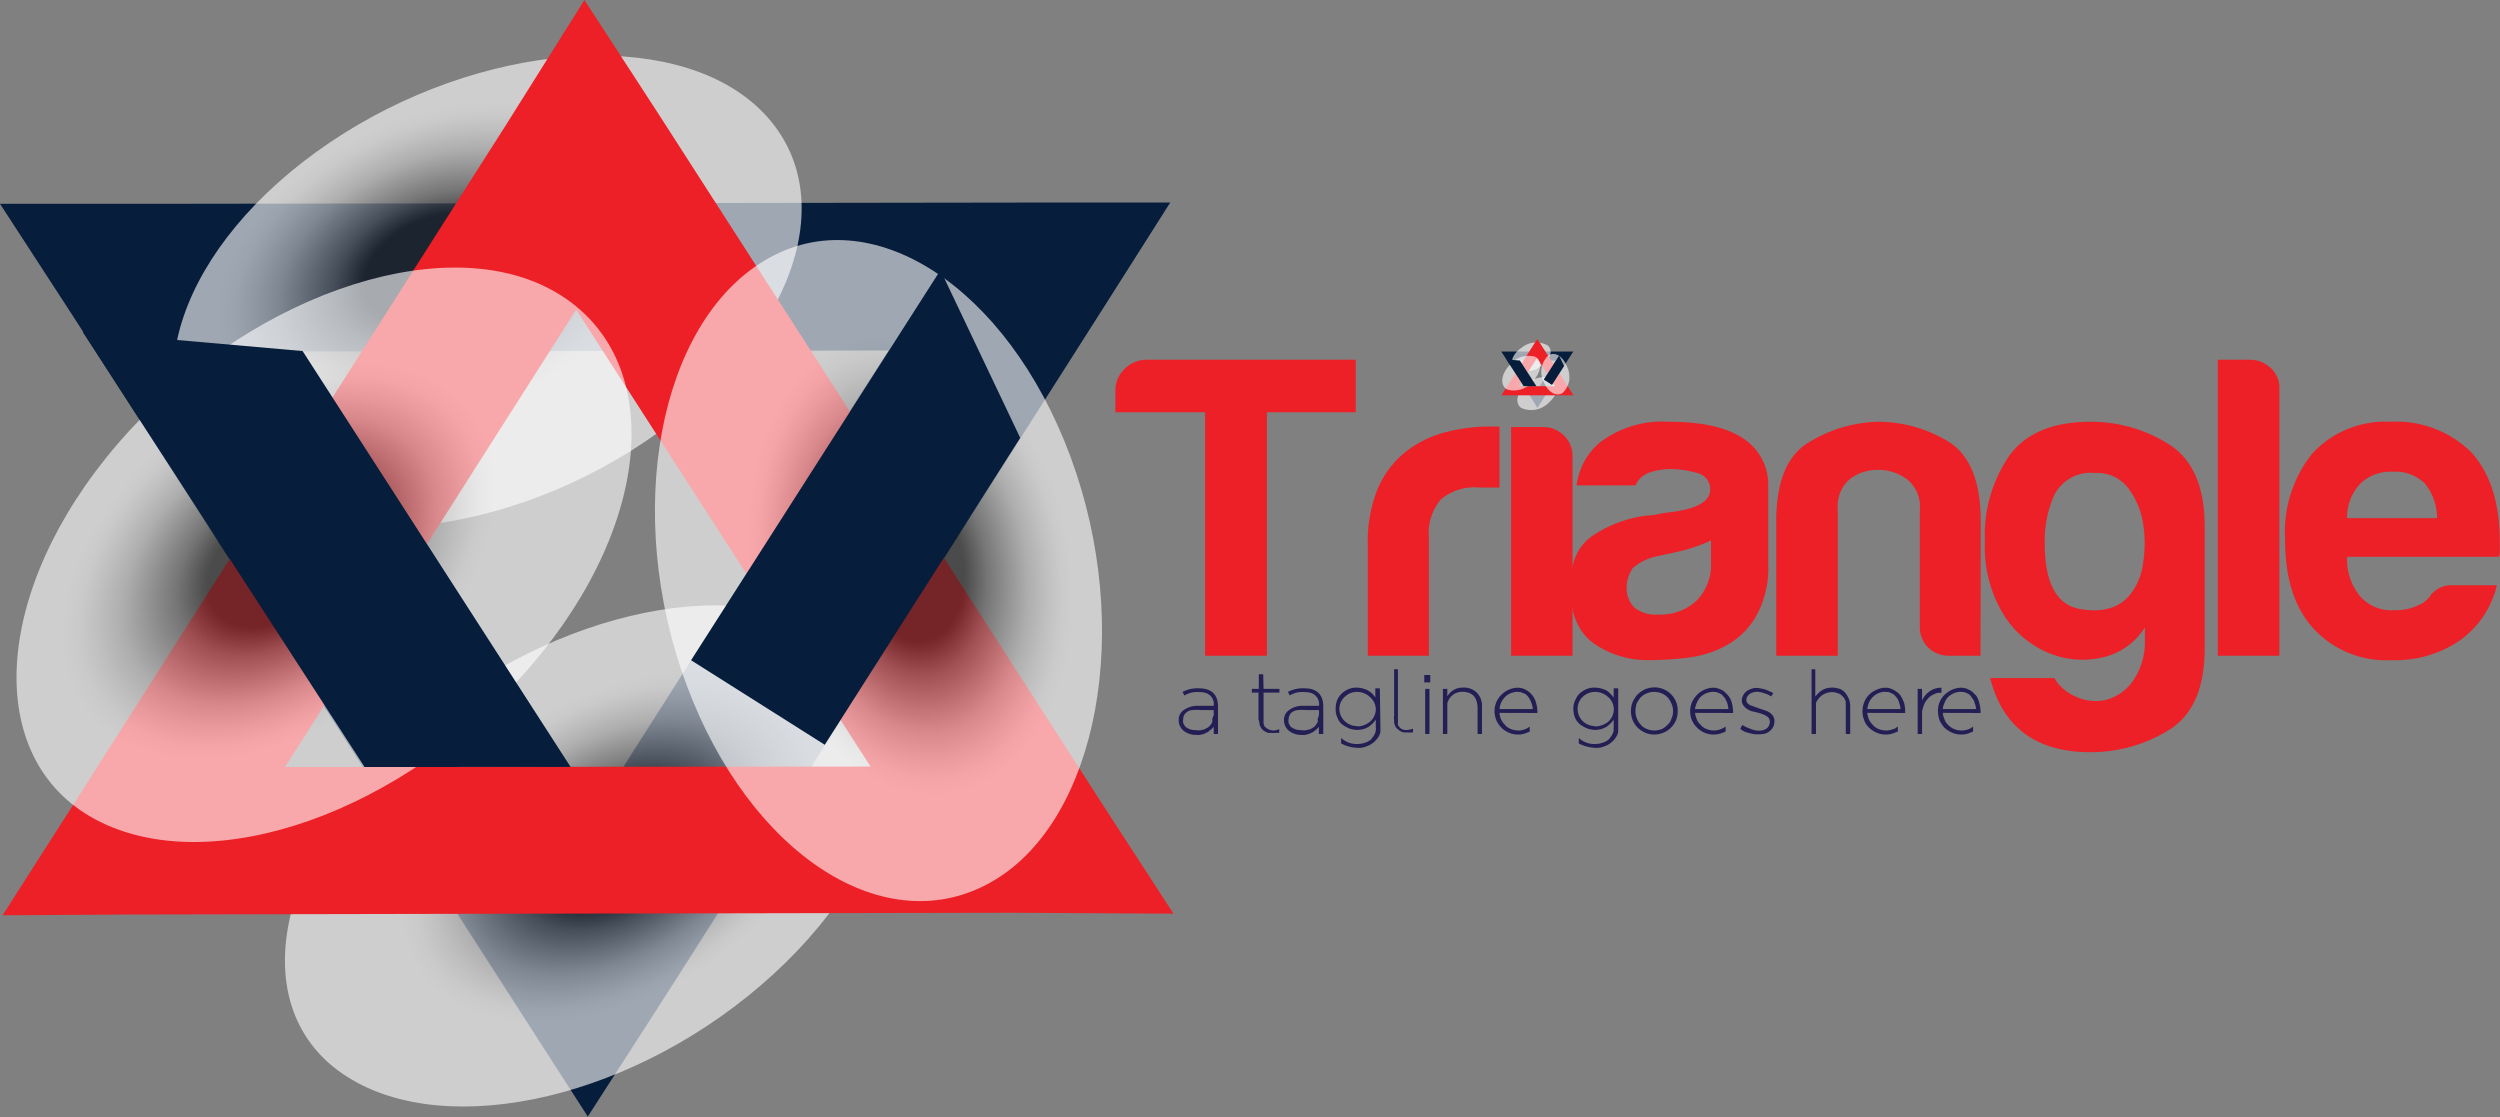<svg xmlns="http://www.w3.org/2000/svg" xmlns:xlink="http://www.w3.org/1999/xlink" viewBox="0 0 215.64 96.36"><rect x="0" y="0" width="215.64" height="96.36" fill="#808080" stroke="none"/><defs><style>.cls-1{isolation:isolate;}.cls-2{fill:#231f55;}.cls-3{fill:#071d3c;}.cls-10,.cls-11,.cls-12,.cls-4,.cls-5,.cls-7,.cls-8,.cls-9{opacity:0.61;mix-blend-mode:multiply;}.cls-4{fill:url(#radial-gradient);}.cls-5{fill:url(#radial-gradient-2);}.cls-6{fill:#ec2026;}.cls-7{fill:url(#radial-gradient-3);}.cls-8{fill:url(#radial-gradient-4);}.cls-9{fill:url(#radial-gradient-5);}.cls-10{fill:url(#radial-gradient-6);}.cls-11{fill:url(#radial-gradient-7);}.cls-12{fill:url(#radial-gradient-8);}</style><radialGradient id="radial-gradient" cx="218.14" cy="902.92" r="32.79" gradientTransform="matrix(0.51, -0.44, -0.37, -0.28, 278.23, 423.55)" gradientUnits="userSpaceOnUse"><stop offset="0.29" stop-color="#292929"/><stop offset="0.31" stop-color="#313131"/><stop offset="0.42" stop-color="#6f6f6f"/><stop offset="0.54" stop-color="#a2a2a2"/><stop offset="0.64" stop-color="#cbcbcb"/><stop offset="0.74" stop-color="#e7e7e7"/><stop offset="0.82" stop-color="#f9f9f9"/><stop offset="0.88" stop-color="#fff"/></radialGradient><radialGradient id="radial-gradient-2" cx="251.3" cy="967.88" r="30.56" gradientTransform="matrix(0.59, -0.4, -0.37, -0.35, 249.92, 464.15)" xlink:href="#radial-gradient"/><radialGradient id="radial-gradient-3" cx="259.57" cy="1011.96" r="32.79" gradientTransform="matrix(0.46, -0.54, -0.45, -0.24, 362.47, 433.14)" xlink:href="#radial-gradient"/><radialGradient id="radial-gradient-4" cx="116.77" cy="475.33" r="31.24" gradientTransform="matrix(0.25, 0.67, 0.44, -0.26, -157.37, 95.78)" xlink:href="#radial-gradient"/><radialGradient id="radial-gradient-5" cx="336.49" cy="857.49" r="2.02" gradientTransform="matrix(0.54, -0.47, -0.41, -0.31, 299.58, 454.29)" xlink:href="#radial-gradient"/><radialGradient id="radial-gradient-6" cx="333.49" cy="853.7" r="1.88" gradientTransform="matrix(0.59, -0.4, -0.37, -0.35, 249.92, 464.15)" xlink:href="#radial-gradient"/><radialGradient id="radial-gradient-7" cx="349.09" cy="871.89" r="2.02" gradientTransform="matrix(0.46, -0.54, -0.45, -0.24, 362.47, 433.14)" xlink:href="#radial-gradient"/><radialGradient id="radial-gradient-8" cx="138.31" cy="593.87" r="1.92" gradientTransform="matrix(0.25, 0.67, 0.44, -0.26, -157.37, 95.78)" xlink:href="#radial-gradient"/></defs><title>curson_logo</title><g class="cls-1"><g id="Layer_1" data-name="Layer 1"><path class="cls-2" d="M104.43,61.37a2.74,2.74,0,0,1,1.39-.31c1.1,0,1.66.53,1.66,1.59V65h-.37v-.63l0,0s0,0-.06.08a.18.18,0,0,0-.08.09s-.07.08-.14.11-.11.08-.15.13a1.13,1.13,0,0,1-.21.12l-.24.11a1,1,0,0,0-.28.07,1.72,1.72,0,0,1-.32,0,1.68,1.68,0,0,1-1.13-.37,1.17,1.17,0,0,1-.41-.92,1,1,0,0,1,.46-.87,2,2,0,0,1,1.21-.35h1.35a1,1,0,0,0-.7-1.11,1.73,1.73,0,0,0-.48-.07,2.63,2.63,0,0,0-.49,0,2.45,2.45,0,0,0-.37.07l-.24.09-.16.08-.1.05Zm2.68,2v-.43h-1a5.65,5.65,0,0,0-.88,0,.94.94,0,0,0-.56.28.72.72,0,0,0-.19.51.74.74,0,0,0,0,.33,1.3,1.3,0,0,0,.19.31,1.45,1.45,0,0,0,.35.21,1.59,1.59,0,0,0,.57.09,1.42,1.42,0,0,0,.42,0l.33-.08a2.18,2.18,0,0,1,.25-.14.5.5,0,0,0,.18-.17.8.8,0,0,0,.15-.17c0-.06.06-.11.07-.16s0-.1,0-.15a1,1,0,0,1,0-.12Z" transform="translate(-2.42 -1.69)"/><path class="cls-2" d="M111.41,61.11h1.37v.32h-1.37v2.08c0,.12,0,.17,0,.22s0,.11,0,.19a.75.75,0,0,0,0,.19.67.67,0,0,1,.06.17c0,.06.07.12.12.15a1,1,0,0,0,1.17.14l0,.34h-.08s-.06,0-.07,0a.22.22,0,0,0-.11,0h-.13a.39.39,0,0,1-.16,0h-.18l-.18,0s-.11,0-.17-.06l-.19-.09a1.79,1.79,0,0,1-.18-.14,1.31,1.31,0,0,1-.25-.44c0-.24-.08-.36-.09-.47V61.43h-.57v-.32H111V59.85h.38Z" transform="translate(-2.42 -1.69)"/><path class="cls-2" d="M113.51,61.37a2.8,2.8,0,0,1,1.4-.31q1.65,0,1.65,1.59V65h-.38v-.63l0,0a.21.21,0,0,1-.06.08s0,0-.08.09l-.12.11s-.11.08-.17.13a.88.88,0,0,1-.21.12l-.24.11a1.08,1.08,0,0,0-.27.07,1.77,1.77,0,0,1-.32,0,1.7,1.7,0,0,1-1.13-.37,1.2,1.2,0,0,1-.41-.92,1,1,0,0,1,.47-.87,1.92,1.92,0,0,1,1.2-.35h1.35a1,1,0,0,0-.7-1.11,1.62,1.62,0,0,0-.48-.07,2.58,2.58,0,0,0-.49,0,2.45,2.45,0,0,0-.37.07l-.24.09-.17.08s-.06.05-.07.05Zm2.68,2v-.43h-1a5.38,5.38,0,0,0-.86,0,1,1,0,0,0-.58.28l-.12.2a1.13,1.13,0,0,0-.06.31.93.93,0,0,0,0,.33,2.48,2.48,0,0,0,.18.31,1.8,1.8,0,0,0,.36.21,1.61,1.61,0,0,0,.58.09,1.32,1.32,0,0,0,.41,0l.33-.08.25-.14a.85.85,0,0,0,.2-.17c0-.06.08-.1.12-.17a.79.79,0,0,0,.08-.16.33.33,0,0,0,0-.15.84.84,0,0,1,0-.12A1.5,1.5,0,0,0,116.19,63.35Z" transform="translate(-2.42 -1.69)"/><path class="cls-2" d="M121.49,64.35h0c0,.1,0,.24,0,.45a1.14,1.14,0,0,1-.18.47,2.12,2.12,0,0,1-.4.45,2,2,0,0,1-.6.34,1.75,1.75,0,0,1-.72.14,3.36,3.36,0,0,1-1.49-.38v-.48a1.94,1.94,0,0,0,1.47.52,1.7,1.7,0,0,0,.57-.1,1.59,1.59,0,0,0,.39-.18.71.71,0,0,0,.28-.29.77.77,0,0,0,.18-.28.87.87,0,0,0,.1-.31.62.62,0,0,0,0-.24.55.55,0,0,0,0-.12v-.58a3.5,3.5,0,0,1-.24.3c-.1.1-.21.19-.33.29a1.86,1.86,0,0,1-.47.22,2,2,0,0,1-.54.08,2.34,2.34,0,0,1-.67-.11,3.17,3.17,0,0,1-.62-.34,1.22,1.22,0,0,1-.42-.57,1.61,1.61,0,0,1-.17-.82,1.85,1.85,0,0,1,.17-.82,1.71,1.71,0,0,1,.64-.7,1.74,1.74,0,0,1,.94-.29,2.63,2.63,0,0,1,.58.07,3.68,3.68,0,0,1,.41.15,3.39,3.39,0,0,1,.34.23l.21.22a1.56,1.56,0,0,1,.13.19s0,0,0,0v-.8h.39Zm-2,0a1.76,1.76,0,0,0,1.1-.41,1.4,1.4,0,0,0,.5-1.06,1.39,1.39,0,0,0-.5-1.06,1.6,1.6,0,0,0-1.1-.45,1.49,1.49,0,0,0-1.09.44,1.39,1.39,0,0,0-.45,1,1.48,1.48,0,0,0,.45,1.07A1.53,1.53,0,0,0,119.52,64.32Z" transform="translate(-2.42 -1.69)"/><path class="cls-2" d="M123,63.22v.07s0,.09,0,.22v.28a1.58,1.58,0,0,1,0,.21.9.9,0,0,0,0,.22,1.86,1.86,0,0,0,.14.2c.23.27.64.31,1.16.12l0,.33-.14,0-.12,0H124a.22.22,0,0,1-.15,0h-.16a.44.44,0,0,0-.19,0,1.27,1.27,0,0,1-.18-.06l-.18-.09-.17-.15a.54.54,0,0,1-.19-.23,1.82,1.82,0,0,1-.11-.3c0-.11,0-.19,0-.29a.72.72,0,0,1,0-.28,1.06,1.06,0,0,0,0-.26V59.42H123Z" transform="translate(-2.42 -1.69)"/><path class="cls-2" d="M125.27,59.91h.52v.64h-.52Zm.45,1.91v-.71h-.37V65h.37Z" transform="translate(-2.42 -1.69)"/><path class="cls-2" d="M127.26,65h-.38V61.11h.38v.65a1.5,1.5,0,0,1,1.32-.76,1.59,1.59,0,0,1,1.24.45,1.64,1.64,0,0,1,.43,1.23V65h-.38V62.83c0-1-.44-1.46-1.34-1.47a1.32,1.32,0,0,0-1.27,1Z" transform="translate(-2.42 -1.69)"/><path class="cls-2" d="M131.76,63.18a2.24,2.24,0,0,0,.11.5,1.64,1.64,0,0,0,.35.52,1.16,1.16,0,0,0,.52.37,1.73,1.73,0,0,0,.63.13,1.64,1.64,0,0,0,.65-.13,1.71,1.71,0,0,0,.35-.21v.42a.45.45,0,0,1-.2.09,1.83,1.83,0,0,1-.82.18,1.94,1.94,0,0,1-.8-.17,2.06,2.06,0,0,1-1.06-1.06,2.27,2.27,0,0,1-.16-.79h0a2,2,0,0,1,.59-1.41,2.08,2.08,0,0,1,.64-.44,2,2,0,0,1,.81-.17,1.45,1.45,0,0,1,.82.28,1.53,1.53,0,0,1,.41.39,1.55,1.55,0,0,1,.31.63,2.68,2.68,0,0,1,.12.88Zm1.59-1.82a1.69,1.69,0,0,0-.63.13,1.29,1.29,0,0,0-.51.35,1.94,1.94,0,0,0-.34.52,2.29,2.29,0,0,0-.11.49h2.87a1.78,1.78,0,0,0-.11-.51,3.54,3.54,0,0,0-.2-.43,2.66,2.66,0,0,0-.23-.28.79.79,0,0,0-.25-.15c-.12,0-.2-.07-.25-.1h-.24Z" transform="translate(-2.42 -1.69)"/><path class="cls-2" d="M142,64.35h0c0,.1,0,.24,0,.45a1,1,0,0,1-.19.47,1.64,1.64,0,0,1-.39.45,1.81,1.81,0,0,1-.6.34,1.7,1.7,0,0,1-.71.14,3.51,3.51,0,0,1-1.51-.38v-.48a1.94,1.94,0,0,0,1.47.52,1.46,1.46,0,0,0,.55-.1,1.41,1.41,0,0,0,.42-.18.78.78,0,0,0,.28-.29.93.93,0,0,0,.18-.28,1.12,1.12,0,0,0,.11-.31,1,1,0,0,1,0-.24v-.7a2.25,2.25,0,0,1-.24.3c-.1.1-.21.19-.33.29a2.34,2.34,0,0,1-.48.22,1.85,1.85,0,0,1-.54.08,2.22,2.22,0,0,1-.65-.11,3.24,3.24,0,0,1-.63-.34,1.52,1.52,0,0,1-.45-.57,2.18,2.18,0,0,1-.16-.82,1.64,1.64,0,0,1,.21-.82,1.53,1.53,0,0,1,.62-.7,1.75,1.75,0,0,1,1-.29,2.59,2.59,0,0,1,.55.07,2.43,2.43,0,0,1,.42.15,1.09,1.09,0,0,1,.31.23,1.45,1.45,0,0,1,.22.22l.15.19,0,0v-.8H142Zm-2,0a1.87,1.87,0,0,0,1.14-.41,1.42,1.42,0,0,0,.48-1.06,1.4,1.4,0,0,0-.48-1.06,1.7,1.7,0,0,0-1.14-.45,1.51,1.51,0,0,0-1.07.44,1.37,1.37,0,0,0-.43,1,1.46,1.46,0,0,0,.43,1.07A1.55,1.55,0,0,0,140,64.32Z" transform="translate(-2.42 -1.69)"/><path class="cls-2" d="M145.12,65.05a2,2,0,0,1-.82-.17,2.61,2.61,0,0,1-.63-.43A2,2,0,0,1,143.1,63h0a2.07,2.07,0,0,1,.15-.77,2.52,2.52,0,0,1,.42-.64,2.65,2.65,0,0,1,.63-.44,2.25,2.25,0,0,1,.84-.17,2,2,0,0,1,.8.17A2,2,0,0,1,147,62.25a1.84,1.84,0,0,1,.13.76h0a2,2,0,0,1-.13.77,2,2,0,0,1-1.06,1.09A2.08,2.08,0,0,1,145.12,65.05Zm0-.35a2,2,0,0,0,.66-.13,1.92,1.92,0,0,0,.48-.37,1.06,1.06,0,0,0,.33-.52,1.41,1.41,0,0,0,.14-.65h0a1.57,1.57,0,0,0-.14-.66,2,2,0,0,0-.34-.54,1.56,1.56,0,0,0-.52-.34,1.86,1.86,0,0,0-.63-.12,1.75,1.75,0,0,0-.65.13,1.59,1.59,0,0,0-.52.35,3.89,3.89,0,0,0-.34.52,2.32,2.32,0,0,0-.1.65h0a1.56,1.56,0,0,0,.13.66,1.45,1.45,0,0,0,.33.52,1.28,1.28,0,0,0,.52.37A1.67,1.67,0,0,0,145.14,64.7Z" transform="translate(-2.42 -1.69)"/><path class="cls-2" d="M148.62,63.18a2.34,2.34,0,0,0,.14.5,1.1,1.1,0,0,0,.35.52,1.08,1.08,0,0,0,.51.37,1.63,1.63,0,0,0,.61.13,1.6,1.6,0,0,0,.65-.13,2.06,2.06,0,0,0,.39-.21v.42a1,1,0,0,1-.21.09,1.94,1.94,0,0,1-.83.18,2,2,0,0,1-.81-.17,2,2,0,0,1-.62-.43,2.11,2.11,0,0,1-.44-.63,2.27,2.27,0,0,1-.16-.79h0a2.3,2.3,0,0,1,.16-.77,2.62,2.62,0,0,1,.44-.64,2.08,2.08,0,0,1,.64-.44,1.86,1.86,0,0,1,.79-.17,1.24,1.24,0,0,1,.4.07,2.18,2.18,0,0,1,.45.21,2.92,2.92,0,0,1,.4.39,1.55,1.55,0,0,1,.32.63,3.36,3.36,0,0,1,.11.88Zm1.61-1.82a1.74,1.74,0,0,0-.64.13,1.7,1.7,0,0,0-.52.35,1.84,1.84,0,0,0-.31.52,2.43,2.43,0,0,0-.14.49h2.89a3.89,3.89,0,0,0-.1-.51c-.07-.17-.14-.31-.2-.43l-.25-.28a.74.74,0,0,0-.26-.15l-.24-.1h-.23Z" transform="translate(-2.42 -1.69)"/><path class="cls-2" d="M155.19,61.76l-.15-.09a1.55,1.55,0,0,0-.37-.16,3,3,0,0,0-.53-.14,1.2,1.2,0,0,0-.52.05.79.79,0,0,0-.47.33.54.54,0,0,0-.06.5.74.74,0,0,0,.41.31l.64.23c.23.08.45.14.67.23a1.22,1.22,0,0,1,.5.36.82.82,0,0,1,.16.6,1,1,0,0,1-.34.72,1.16,1.16,0,0,1-.67.31,3.6,3.6,0,0,1-.8,0c-.26-.06-.5-.12-.71-.19a1.11,1.11,0,0,1-.42-.28l.18-.32.21.13a4.42,4.42,0,0,0,.5.21,1.8,1.8,0,0,0,.69.15,1.08,1.08,0,0,0,.75-.23.78.78,0,0,0,.22-.57.55.55,0,0,0-.21-.4,2.29,2.29,0,0,0-.47-.24,6,6,0,0,0-.7-.19,1.48,1.48,0,0,1-.85-.47.77.77,0,0,1-.14-.78,1.05,1.05,0,0,1,.57-.64,1.41,1.41,0,0,1,.9-.14,4.43,4.43,0,0,1,.58.14l.46.2.16.09Z" transform="translate(-2.42 -1.69)"/><path class="cls-2" d="M159,61.79a.87.87,0,0,1,.2-.23.94.94,0,0,1,.27-.25,1.41,1.41,0,0,1,.44-.23,1.89,1.89,0,0,1,.56-.08,2.14,2.14,0,0,1,.72.14,1.33,1.33,0,0,1,.48.42,2.86,2.86,0,0,1,.27.52,2.35,2.35,0,0,1,.07.6V65h-.38v-2.3a1.13,1.13,0,0,1,0-.19,1.36,1.36,0,0,1,0-.27c0-.09-.07-.18-.12-.31a2.84,2.84,0,0,0-.23-.25.83.83,0,0,0-.36-.2,1.22,1.22,0,0,0-.49-.09,1.49,1.49,0,0,0-1.37.94V65h-.38V59.42H159Z" transform="translate(-2.42 -1.69)"/><path class="cls-2" d="M163.48,63.18a3,3,0,0,0,.12.5,1.49,1.49,0,0,0,.35.52,1.28,1.28,0,0,0,.5.37,1.8,1.8,0,0,0,.66.13,1.74,1.74,0,0,0,.64-.13c.12,0,.23-.14.37-.21v.42a.64.64,0,0,1-.22.09,1.92,1.92,0,0,1-.82.18,2.06,2.06,0,0,1-.81-.17,2.32,2.32,0,0,1-.64-.43,1.6,1.6,0,0,1-.41-.63,2.06,2.06,0,0,1-.15-.79h0a2.07,2.07,0,0,1,.15-.77,1.88,1.88,0,0,1,.41-.64,2.11,2.11,0,0,1,.67-.44,1.92,1.92,0,0,1,.81-.17,1.33,1.33,0,0,1,.38.07,1.82,1.82,0,0,1,.42.21,1.66,1.66,0,0,1,.44.39,3.69,3.69,0,0,1,.31.63,3,3,0,0,1,.09.88Zm1.6-1.82a1.55,1.55,0,0,0-1.15.48,1.7,1.7,0,0,0-.33.52,3.17,3.17,0,0,0-.12.49h2.88a2.42,2.42,0,0,0-.12-.51,1.13,1.13,0,0,0-.19-.43,2.59,2.59,0,0,0-.24-.28.84.84,0,0,0-.26-.15l-.22-.1h-.25Z" transform="translate(-2.42 -1.69)"/><path class="cls-2" d="M169.88,61.45h-.25a.85.85,0,0,0-.36.11,1.46,1.46,0,0,0-.42.25,2.73,2.73,0,0,0-.39.48,3.57,3.57,0,0,0-.25.78V65h-.38V61.11h.38v1a2,2,0,0,1,.79-.88,1.77,1.77,0,0,1,.88-.22Z" transform="translate(-2.42 -1.69)"/><path class="cls-2" d="M170,63.18a1.33,1.33,0,0,0,.13.5,1.12,1.12,0,0,0,.32.52,1.42,1.42,0,0,0,.52.37,1.65,1.65,0,0,0,.63.13,1.82,1.82,0,0,0,.67-.13,1.94,1.94,0,0,0,.34-.21v.42a.6.6,0,0,1-.21.09,1.79,1.79,0,0,1-.81.18,2,2,0,0,1-.81-.17,2.53,2.53,0,0,1-.65-.43,2.44,2.44,0,0,1-.41-.63,2.52,2.52,0,0,1-.14-.79h0a1.9,1.9,0,0,1,.57-1.41,2.4,2.4,0,0,1,.65-.44,2,2,0,0,1,.8-.17,1.75,1.75,0,0,1,.42.07,4,4,0,0,1,.43.21c.14.1.26.25.42.39a1.86,1.86,0,0,1,.27.63,3,3,0,0,1,.12.88Zm1.59-1.82a1.6,1.6,0,0,0-1.16.48,1.6,1.6,0,0,0-.3.52,1.33,1.33,0,0,0-.13.49h2.87a1.91,1.91,0,0,0-.12-.51.93.93,0,0,0-.22-.43,1.35,1.35,0,0,0-.2-.28,1.16,1.16,0,0,0-.26-.15l-.24-.1h-.24Z" transform="translate(-2.42 -1.69)"/><path class="cls-3" d="M46.83,88.22l-38-59.09L2.42,19.27l13.91,0L92,19.16l11.36,0L97.75,28,60.07,87.2,53.12,98ZM28.52,32l25.4,39.4L79.05,31.92Z" transform="translate(-2.42 -1.69)"/><path class="cls-4" d="M74.73,56.94c-8.1-6.07-24.48-2.76-36.37,7.46S23.43,87.92,31.54,94c8.29,6.2,24.6,2.92,36.53-7.34S83,63.13,74.73,56.94Z" transform="translate(-2.42 -1.69)"/><path class="cls-5" d="M67.84,11c-7.42-7-24.06-5.75-37,3S13.56,35.53,21,42.58c7.6,7.18,24.18,5.91,37.11-2.83S75.44,18.16,67.84,11Z" transform="translate(-2.42 -1.69)"/><path class="cls-6" d="M97.24,70.64l-38-59.09L52.83,1.69,46,12.57,8.28,71.82,2.64,80.64l11.29-.07,75.71-.15,14,.08ZM52.12,28.4,77.51,67.81,27,67.85Z" transform="translate(-2.42 -1.69)"/><path class="cls-7" d="M49.93,26.66C40.21,21.44,23.37,27.4,12.55,40S.89,67.14,10.63,72.36c9.94,5.33,26.73-.59,37.58-13.23S59.87,32,49.93,26.66Z" transform="translate(-2.42 -1.69)"/><polygon class="cls-3" points="31.45 66.16 7.12 28.61 26.1 30.28 49.21 66.15 31.45 66.16"/><path class="cls-8" d="M88.15,77.64c9-5.35,12.07-21.77,6.62-36.52s-17.28-22.38-26.33-17C59.2,29.57,56.16,46,61.63,60.74S78.92,83.12,88.15,77.64Z" transform="translate(-2.42 -1.69)"/><polygon class="cls-3" points="88 37.77 71.14 64.24 59.61 56.95 81.12 23.3 88 37.77"/><path class="cls-3" d="M134.65,36.25l-2.34-3.63-.4-.61h6.22l-.35.54-2.32,3.65-.43.67Zm-1.13-3.46,1.56,2.43,1.55-2.43Z" transform="translate(-2.42 -1.69)"/><path class="cls-9" d="M136.45,34.41a2.14,2.14,0,0,0-2.4.46c-.78.67-1,1.55-.43,2a2.13,2.13,0,0,0,2.41-.46C136.82,35.7,137,34.82,136.45,34.41Z" transform="translate(-2.42 -1.69)"/><path class="cls-10" d="M135.94,31.5a2,2,0,0,0-2.27.18c-.8.54-1.07,1.33-.61,1.76a2,2,0,0,0,2.28-.17C136.14,32.73,136.41,31.94,135.94,31.5Z" transform="translate(-2.42 -1.69)"/><path class="cls-6" d="M137.75,35.17l-2.34-3.64-.39-.6-.43.67-2.32,3.64-.34.55h6.21ZM135,32.57,136.54,35h-3.11Z" transform="translate(-2.42 -1.69)"/><path class="cls-11" d="M134.84,32.46a2.13,2.13,0,0,0-2.3.83c-.67.77-.72,1.67-.12,2a2.12,2.12,0,0,0,2.31-.82C135.4,33.69,135.45,32.79,134.84,32.46Z" transform="translate(-2.42 -1.69)"/><polygon class="cls-3" points="131.43 33.31 129.93 31 131.1 31.1 132.52 33.31 131.43 33.31"/><path class="cls-12" d="M137.19,35.6a1.92,1.92,0,0,0,.41-2.25c-.34-.91-1.06-1.37-1.62-1a1.91,1.91,0,0,0-.42,2.25C135.9,35.47,136.62,35.94,137.19,35.6Z" transform="translate(-2.42 -1.69)"/><polygon class="cls-3" points="134.91 31.57 133.87 33.2 133.16 32.74 134.48 30.67 134.91 31.57"/><path class="cls-6" d="M106.37,58.25v-21H98.63V35.4a2.54,2.54,0,0,1,.8-1.89,2.66,2.66,0,0,1,1.93-.79h18v4.53h-7.66v21Z" transform="translate(-2.42 -1.69)"/><path class="cls-6" d="M120.4,58.25V48.68a12,12,0,0,1,.87-4.86,8.05,8.05,0,0,1,2.39-3.15A9.2,9.2,0,0,1,127,39a15.15,15.15,0,0,1,4-.52h.76v5.26H130a4.53,4.53,0,0,0-3.27,1,4.45,4.45,0,0,0-1.06,3.27V58.25Z" transform="translate(-2.42 -1.69)"/><path class="cls-6" d="M132.76,38.52h2.73a2.54,2.54,0,0,1,1.82.73,2.43,2.43,0,0,1,.75,1.79V58.25h-5.3Z" transform="translate(-2.42 -1.69)"/><path class="cls-6" d="M151.18,57.44a9.25,9.25,0,0,1-3.37,1,29.29,29.29,0,0,1-3.15.19,8.12,8.12,0,0,1-4.78-1.45c-1.36-1-2-2.56-2-4.79s.62-3.56,1.85-4.45a10.78,10.78,0,0,1,4.74-1.78,4.75,4.75,0,0,0,.91-.11,11.26,11.26,0,0,1,1.22-.19c2.22-.29,3.33-.94,3.33-1.93a1.42,1.42,0,0,0-1.17-1.45,8.12,8.12,0,0,0-2.16-.33,5.61,5.61,0,0,0-1.9.3,2,2,0,0,0-1.21,1.11h-5.08a5.73,5.73,0,0,1,2.12-3.79,8.94,8.94,0,0,1,5.84-1.7q4.24,0,6.37,1.41a4.74,4.74,0,0,1,2.2,4.15v6.76A8.42,8.42,0,0,1,153.8,55,6.65,6.65,0,0,1,151.18,57.44ZM150,48.31a13.87,13.87,0,0,1-3,1l-1.74.38a4.57,4.57,0,0,0-2,1,2.94,2.94,0,0,0-.53,1.63,2.37,2.37,0,0,0,.68,1.79,2.93,2.93,0,0,0,2,.59,4.59,4.59,0,0,0,3.34-1.19A4.39,4.39,0,0,0,150,50.16Z" transform="translate(-2.42 -1.69)"/><path class="cls-6" d="M173.25,58.25h-2.66a2.54,2.54,0,0,1-1.85-.7,2.44,2.44,0,0,1-.72-1.82V45.64a3,3,0,0,0-1.1-2.6,4.09,4.09,0,0,0-2.47-.82A3.87,3.87,0,0,0,162,43a3.07,3.07,0,0,0-1.06,2.6V58.25h-5.31V46.68c0-3.37.89-5.61,2.69-6.76a12,12,0,0,1,6-1.85,11.66,11.66,0,0,1,6.14,1.7c1.87,1.14,2.81,3.45,2.81,6.91Z" transform="translate(-2.42 -1.69)"/><path class="cls-6" d="M187.43,57.07V55.8a5.77,5.77,0,0,1-3.68,2.6,7.59,7.59,0,0,1-4.58-.37,8.34,8.34,0,0,1-3.91-3.3,11.12,11.12,0,0,1-1.63-6.35,12.07,12.07,0,0,1,2.16-7.46q2.16-2.85,6.94-2.85A12.54,12.54,0,0,1,189.48,40q3.11,1.94,3.11,7.12V57.59q0,5.19-3.11,7.08a12.78,12.78,0,0,1-6.75,1.9q-7,0-8.65-6.39h5.54a3.88,3.88,0,0,0,1.86,1.6,4,4,0,0,0,2.5.3,4.17,4.17,0,0,0,2.27-1.45A5.88,5.88,0,0,0,187.43,57.07Zm-8.64-8.54c0,3.42,1,5.31,3,5.68s3.52-.08,4.48-1.38a5.44,5.44,0,0,0,1-2.56,10.8,10.8,0,0,0,0-3.45,6.84,6.84,0,0,0-1.26-3,3.34,3.34,0,0,0-2.88-1.33,3.52,3.52,0,0,0-3.49,1.85A9.59,9.59,0,0,0,178.79,48.53Z" transform="translate(-2.42 -1.69)"/><path class="cls-6" d="M193.72,32.72h2.73a2.61,2.61,0,0,1,1.83.71,2.29,2.29,0,0,1,.75,1.74V58.25h-5.31Z" transform="translate(-2.42 -1.69)"/><path class="cls-6" d="M214,52.17h3.79a8.13,8.13,0,0,1-3.18,4.75,9.81,9.81,0,0,1-5.92,1.71,8.51,8.51,0,0,1-6.74-2.75q-2.43-2.67-2.43-7.65a10.86,10.86,0,0,1,2.35-7.42,8.58,8.58,0,0,1,6.75-2.74,9.2,9.2,0,0,1,7,2.67c1.62,1.83,2.42,4.38,2.42,7.64v.82a1.28,1.28,0,0,1-.07.52H204.87A5,5,0,0,0,206,53.13a3.61,3.61,0,0,0,3,1.19,4.29,4.29,0,0,0,2.2-.52,1,1,0,0,0,.42-.26l.42-.41c0-.14.24-.34.57-.59A2.27,2.27,0,0,1,214,52.17Zm-9.1-5.79h7.73a4.73,4.73,0,0,0-1.06-3,3.68,3.68,0,0,0-2.81-1,3.73,3.73,0,0,0-2.72,1A4.21,4.21,0,0,0,204.87,46.38Z" transform="translate(-2.42 -1.69)"/></g></g></svg>